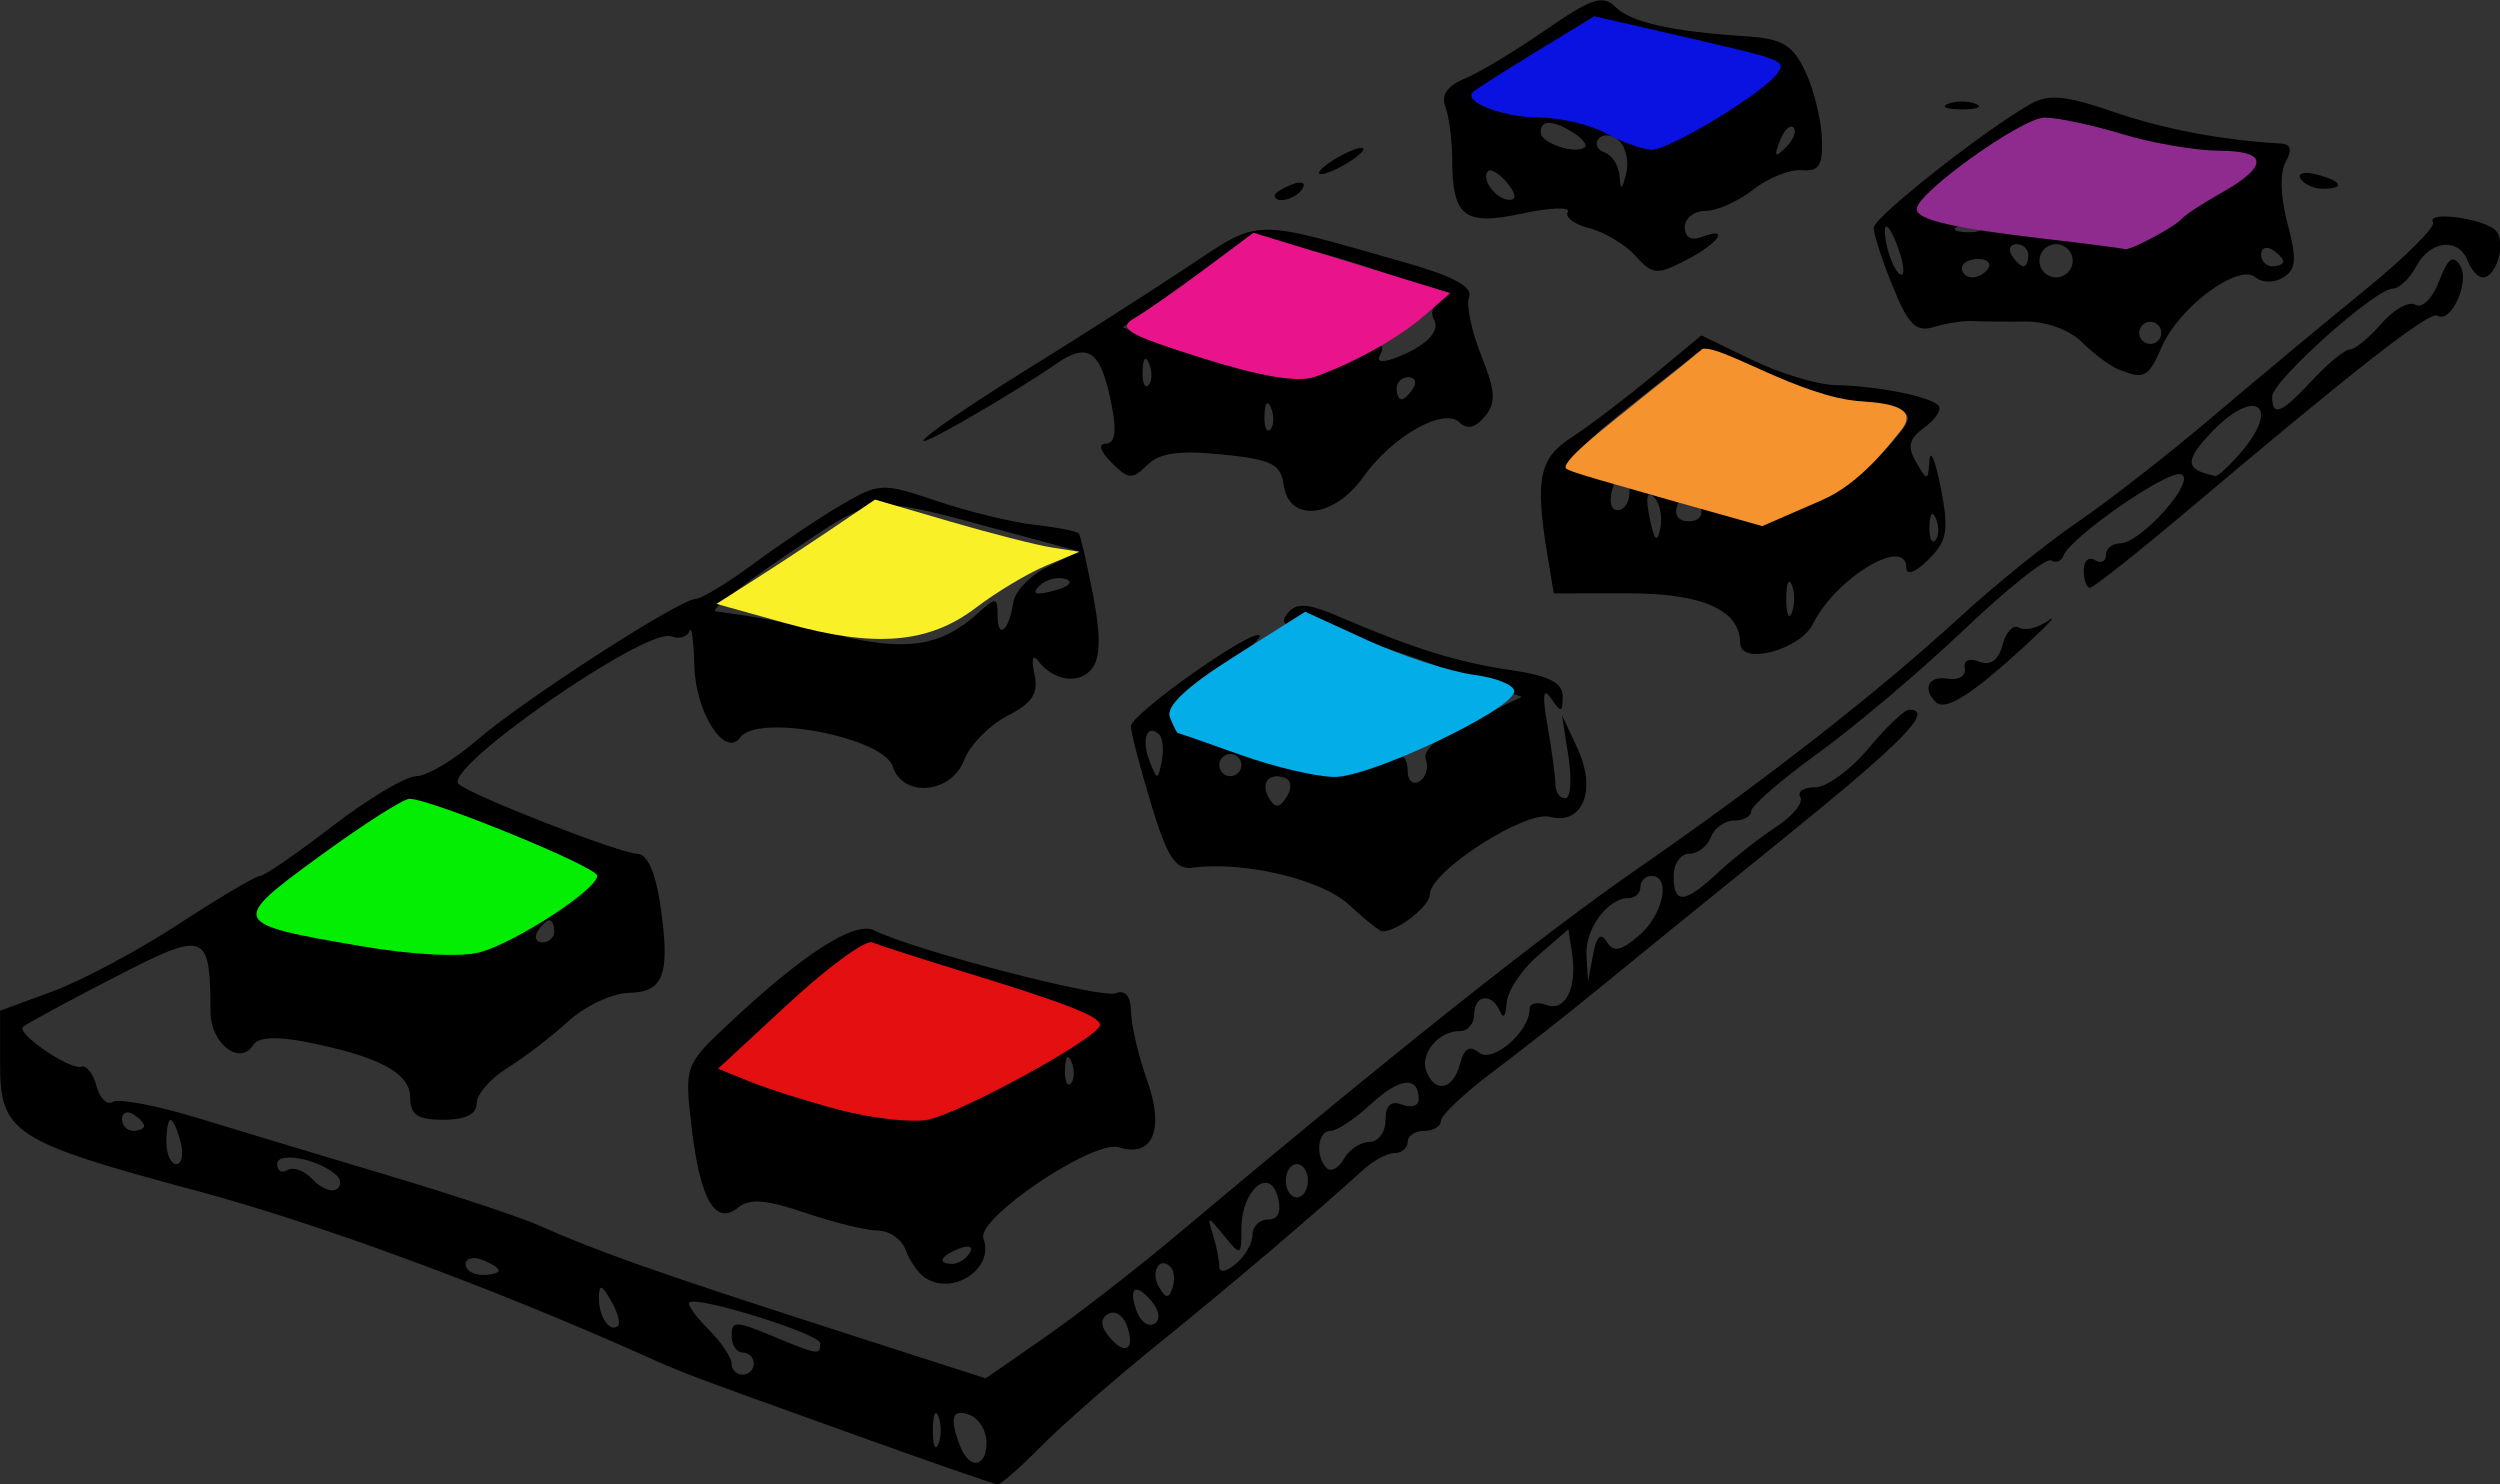 <?xml version="1.0" encoding="UTF-8" standalone="no"?>
<svg
   xmlns:dc="http://purl.org/dc/elements/1.1/"
   xmlns:cc="http://creativecommons.org/ns#"
   xmlns:rdf="http://www.w3.org/1999/02/22-rdf-syntax-ns#"
   xmlns:svg="http://www.w3.org/2000/svg"
   xmlns="http://www.w3.org/2000/svg"
   xmlns:sodipodi="http://sodipodi.sourceforge.net/DTD/sodipodi-0.dtd"
   xmlns:inkscape="http://www.inkscape.org/namespaces/inkscape"
   version="1.1"
   id="svg3412"
   viewBox="0 0 1021.803 606.557"
   height="171.184mm"
   width="288.375mm"
   inkscape:version="0.91 r13725"
   sodipodi:docname="plancher.svg"
   inkscape:export-filename="/Users/julienlafosse/Documents/Travail/2015-2016/Foule Complexe/Plaquette Step up/plancher.png"
   inkscape:export-xdpi="300"
   inkscape:export-ydpi="300">
  <rect x="0" y="0" width="1021.803" height="606.557" fill="#333333" stroke="none"/>
  <sodipodi:namedview
     pagecolor="#ffffff"
     bordercolor="#666666"
     borderopacity="1"
     objecttolerance="10"
     gridtolerance="10"
     guidetolerance="10"
     inkscape:pageopacity="0"
     inkscape:pageshadow="2"
     inkscape:window-width="1108"
     inkscape:window-height="806"
     id="namedview26"
     showgrid="false"
     inkscape:zoom="0.47976796"
     inkscape:cx="390.12469"
     inkscape:cy="378.67553"
     inkscape:window-x="0"
     inkscape:window-y="0"
     inkscape:window-maximized="0"
     inkscape:current-layer="svg3412"
     inkscape:snap-bbox="true"
     inkscape:bbox-nodes="true"
     fit-margin-top="0"
     fit-margin-left="0"
     fit-margin-right="0"
     fit-margin-bottom="0" />
  <defs
     id="defs3414" />
  <g
     id="g3510"
     transform="matrix(4.53,0,0,4.53,-380.792,-1178.237)">
    <path
       inkscape:connector-curvature="0"
       id="path3470"
       d="m 161.568,389.691 c -16.006,-5.747 -15.507,-5.559 -19.5,-7.339 -13.936,-6.215 -29.404,-11.905 -40.316,-14.83 -16.475,-4.417 -17.684,-5.198 -17.684,-11.427 l 0,-4.802 4.75,-1.751 c 2.613,-0.963 7.736,-3.7 11.384,-6.083 3.649,-2.382 6.946,-4.332 7.326,-4.332 0.38,0 3.323,-2.025 6.54,-4.5 3.216,-2.475 6.615,-4.5 7.553,-4.5 0.938,0 3.399,-1.462 5.469,-3.25 4.215,-3.639 18.332,-12.75 19.757,-12.75 0.507,0 2.901,-1.462 5.321,-3.25 2.42,-1.788 5.964,-4.158 7.876,-5.268 3.374,-1.959 3.626,-1.968 8.594,-0.291 2.815,0.95 6.777,1.911 8.806,2.134 2.029,0.224 3.813,0.579 3.964,0.791 0.152,0.211 0.725,2.703 1.275,5.538 0.689,3.553 0.671,5.599 -0.058,6.588 -1.116,1.514 -3.491,1.203 -4.894,-0.641 -0.493,-0.648 -0.632,-0.167 -0.338,1.17 0.386,1.759 -0.166,2.614 -2.456,3.798 -1.625,0.84 -3.374,2.631 -3.887,3.98 -1.154,3.036 -5.537,3.428 -6.443,0.575 -0.837,-2.638 -12.196,-4.805 -13.753,-2.623 -1.371,1.921 -4.035,-2.23 -4.146,-6.459 -0.06,-2.275 -0.257,-3.69 -0.439,-3.145 -0.182,0.545 -0.92,0.765 -1.641,0.488 -2.239,-0.859 -20.621,11.888 -19.196,13.313 0.974,0.974 14.622,6.302 16.142,6.302 0.853,0 1.62,1.656 2.029,4.383 0.967,6.447 0.401,8.11 -2.781,8.164 -1.495,0.025 -3.964,1.181 -5.486,2.568 -1.522,1.387 -4.005,3.289 -5.517,4.227 -1.512,0.938 -2.75,2.37 -2.75,3.182 0,0.974 -1.021,1.477 -3,1.477 -2.346,0 -3,-0.442 -3,-2.025 0,-2.206 -2.853,-3.713 -9.496,-5.014 -2.557,-0.501 -4.231,-0.402 -4.649,0.274 -1.198,1.939 -3.854,-0.089 -3.868,-2.954 -0.036,-7.303 -0.368,-7.418 -8.818,-3.054 -4.218,2.179 -7.866,4.154 -8.108,4.39 -0.618,0.603 4.258,3.926 5.276,3.596 0.46,-0.149 1.074,0.637 1.364,1.747 0.29,1.11 0.958,1.751 1.485,1.426 0.526,-0.325 3.963,0.328 7.636,1.452 3.674,1.124 11.404,3.455 17.179,5.18 5.775,1.725 11.85,3.736 13.5,4.467 5.381,2.386 10.767,4.293 25.714,9.109 l 14.714,4.74 5.286,-3.669 c 2.907,-2.018 8.211,-6.126 11.786,-9.13 19.648,-16.508 33.082,-27.187 41.762,-33.2 11.576,-8.019 21.693,-15.924 29.246,-22.853 3.029,-2.779 7.754,-6.584 10.5,-8.455 2.746,-1.871 8.205,-6.13 12.131,-9.465 3.926,-3.334 10.107,-8.478 13.735,-11.431 3.628,-2.953 6.39,-5.702 6.139,-6.109 -0.644,-1.043 4.543,-0.366 5.645,0.737 0.992,0.992 0.105,4.241 -1.159,4.241 -0.432,0 -1.045,-0.675 -1.362,-1.5 -0.818,-2.132 -3.377,-1.856 -4.638,0.5 -0.589,1.1 -1.534,2 -2.1,2 -1.581,0 -10.899,8.335 -10.9,9.75 -7.4e-4,1.877 0.831,1.534 3.644,-1.5 1.402,-1.512 2.917,-2.75 3.368,-2.75 0.451,0 1.733,-1.054 2.851,-2.342 1.117,-1.288 2.506,-2.048 3.086,-1.69 0.583,0.36 1.527,-0.59 2.11,-2.124 0.798,-2.098 1.263,-2.44 1.906,-1.4 0.895,1.448 -0.836,5.254 -2.049,4.504 -0.703,-0.434 -7.219,4.641 -22.212,17.302 -4.722,3.987 -8.837,7.25 -9.145,7.25 -0.308,0 -0.56,-0.702 -0.56,-1.559 0,-0.857 0.45,-1.281 1,-0.941 0.55,0.34 1,0.141 1,-0.441 0,-0.582 0.564,-1.059 1.253,-1.059 1.907,0 7.002,-5.748 5.529,-6.239 -1.222,-0.407 -9.98,5.663 -10.618,7.36 -0.184,0.491 -0.685,0.676 -1.113,0.411 -0.428,-0.264 -3.957,2.545 -7.844,6.244 -3.886,3.698 -9.798,8.702 -13.137,11.118 -3.339,2.416 -6.071,4.779 -6.071,5.25 0,0.471 -0.689,0.856 -1.531,0.856 -0.842,0 -1.79,0.675 -2.107,1.5 -0.317,0.825 -1.202,1.5 -1.969,1.5 -0.766,0 -1.393,0.9 -1.393,2 0,2.601 0.955,2.524 4.027,-0.324 1.378,-1.278 3.732,-3.127 5.231,-4.109 1.499,-0.982 2.477,-2.186 2.175,-2.676 -0.303,-0.49 0.298,-0.891 1.335,-0.891 1.037,0 3.198,-1.575 4.803,-3.5 1.605,-1.925 3.258,-3.5 3.674,-3.5 2.304,0 -0.473,2.844 -11.397,11.676 -6.684,5.403 -14.222,11.524 -16.75,13.601 -2.528,2.077 -6.734,5.382 -9.347,7.344 -2.612,1.962 -4.75,3.975 -4.75,4.473 0,0.498 -0.675,0.906 -1.5,0.906 -0.825,0 -1.5,0.45 -1.5,1 0,0.55 -0.525,1 -1.166,1 -0.641,0 -1.879,0.645 -2.75,1.434 -4.73,4.283 -12.397,10.793 -18.584,15.781 -3.85,3.104 -8.575,7.236 -10.5,9.182 -1.925,1.947 -3.725,3.525 -4,3.507 -0.275,-0.018 -5.9,-1.971 -12.5,-4.34 z m 11.5,0.543 c 0,-1.041 -0.675,-2.152 -1.5,-2.469 -1.602,-0.615 -1.872,0.228 -0.893,2.78 0.84,2.188 2.393,1.986 2.393,-0.311 z m -4.338,-2.357 c -0.277,-0.688 -0.504,-0.125 -0.504,1.25 0,1.375 0.227,1.938 0.504,1.25 0.277,-0.688 0.277,-1.812 0,-2.5 z m -16.662,-4.75 c 0,-0.55 -0.45,-1 -1,-1 -0.55,0 -1,-0.681 -1,-1.513 0,-1.351 0.388,-1.351 3.622,0 4.212,1.76 4.378,1.785 4.378,0.678 0,-0.845 -11.174,-4.324 -11.818,-3.68 -0.192,0.192 0.589,1.286 1.735,2.432 1.146,1.146 2.083,2.533 2.083,3.083 0,0.55 0.45,1 1,1 0.55,0 1,-0.45 1,-1 z m 33.631,-3.52 c -0.339,-0.884 -1.091,-1.313 -1.672,-0.954 -0.725,0.448 -0.683,1.102 0.135,2.088 1.453,1.751 2.381,1.066 1.537,-1.133 z m -46.509,-2.155 c -0.872,-1.499 -1.067,-1.542 -1.092,-0.242 -0.032,1.684 1.019,3.2 1.728,2.492 0.234,-0.234 -0.053,-1.246 -0.636,-2.25 z m 48.784,0.062 c -1.463,-1.763 -2.173,-1.246 -1.325,0.964 0.346,0.901 1.053,1.375 1.572,1.054 0.563,-0.348 0.463,-1.163 -0.247,-2.018 z m 1.698,-3.116 c -1.017,-1.017 -1.855,0.514 -1.021,1.863 0.63,1.019 0.866,1.02 1.204,0.004 0.232,-0.695 0.149,-1.535 -0.183,-1.867 z m -60.604,0.336 c 0,-0.216 -0.675,-0.652 -1.5,-0.969 -0.825,-0.317 -1.5,-0.14 -1.5,0.393 0,0.533 0.675,0.969 1.5,0.969 0.825,0 1.5,-0.177 1.5,-0.393 z m 68,-3.229 c 0,-0.758 0.633,-1.378 1.406,-1.378 0.919,0 1.223,-0.7 0.878,-2.021 -0.738,-2.823 -3.284,-0.625 -3.284,2.835 0,2.494 -0.046,2.512 -1.582,0.628 -1.447,-1.776 -1.532,-1.786 -1,-0.109 0.32,1.007 0.582,2.3 0.582,2.872 0,0.63 0.592,0.55 1.5,-0.204 0.825,-0.685 1.5,-1.865 1.5,-2.622 z m -82.663,-5.378 c -1.585,-1.467 -5.337,-2.175 -5.337,-1.008 0,0.62 0.423,0.865 0.94,0.545 0.517,-0.32 1.53,0.057 2.25,0.836 0.72,0.779 1.687,1.188 2.147,0.909 0.46,-0.279 0.46,-0.857 0,-1.283 z m 87.663,0.5 c 0,-0.825 -0.45,-1.5 -1,-1.5 -0.55,0 -1,0.675 -1,1.5 0,0.825 0.45,1.5 1,1.5 0.55,0 1,-0.675 1,-1.5 z m 5.55,-3.5 c 0.798,0 1.45,-0.886 1.45,-1.969 0,-1.339 0.48,-1.785 1.5,-1.393 0.825,0.317 1.5,0.104 1.5,-0.472 0,-2.143 -1.713,-1.987 -4.274,0.388 -1.451,1.346 -3.108,2.446 -3.682,2.446 -1.174,0 -1.413,2.297 -0.349,3.361 0.382,0.382 1.079,0.007 1.55,-0.833 0.47,-0.84 1.508,-1.528 2.305,-1.528 z m -107.26,0 c -0.288,-1.1 -0.696,-2 -0.906,-2 -0.211,0 -0.383,0.9 -0.383,2 0,1.1 0.408,2 0.906,2 0.499,0 0.671,-0.9 0.383,-2 z m -3.29,-1.441 c 0,-0.243 -0.45,-0.719 -1,-1.059 -0.55,-0.34 -1,-0.141 -1,0.441 0,0.582 0.45,1.059 1,1.059 0.55,0 1,-0.198 1,-0.441 z m 118.716,-5.58 c 0.373,-1.425 0.879,-1.73 1.715,-1.036 1.207,1.001 4.569,-1.885 4.569,-3.923 0,-0.526 0.671,-0.7 1.492,-0.385 1.725,0.662 2.816,-1.509 2.338,-4.654 l -0.329,-2.164 -2.75,2.373 c -1.512,1.305 -2.786,3.259 -2.829,4.341 -0.043,1.082 -0.306,1.406 -0.583,0.718 -0.703,-1.741 -2.338,-1.566 -2.338,0.25 0,0.825 -0.585,1.5 -1.3,1.5 -1.921,0 -3.621,2.043 -3.015,3.622 0.778,2.027 2.424,1.677 3.031,-0.643 z m 13.246,-11.04 c 0.601,0.973 1.269,0.845 2.909,-0.56 2.183,-1.869 2.919,-5.378 1.129,-5.378 -0.55,0 -1,0.45 -1,1 0,0.55 -0.482,1 -1.071,1 -1.892,0 -3.933,2.787 -3.792,5.179 l 0.136,2.321 0.455,-2.412 c 0.312,-1.655 0.7,-2.016 1.235,-1.149 z M 134.068,344.126 c 0,-0.55 -0.198,-1 -0.441,-1 -0.243,0 -0.719,0.45 -1.059,1 -0.34,0.55 -0.141,1 0.441,1 0.582,0 1.059,-0.45 1.059,-1 z m 38.248,-28.725 c 1.608,-1.455 1.752,-1.436 1.752,0.236 0,2.237 1.053,1.363 1.41,-1.17 0.143,-1.013 1.541,-2.468 3.107,-3.234 l 2.848,-1.392 -6.932,-1.869 c -12.105,-3.264 -11.269,-3.356 -19.38,2.123 -4.096,2.767 -7.021,5.088 -6.5,5.158 4.053,0.546 5.653,0.858 10.948,2.133 6.308,1.52 9.407,1.038 12.748,-1.986 z m 7.889,-3.063 c -0.721,-0.24 -1.787,0.038 -2.368,0.619 -0.742,0.742 -0.352,0.872 1.312,0.437 1.352,-0.354 1.806,-0.807 1.057,-1.057 z M 286.201,300.973 c 3.706,-4.273 1.37,-6.025 -2.561,-1.922 -2.523,2.634 -2.462,3.424 0.311,3.996 0.21,0.043 1.223,-0.89 2.25,-2.074 z m -118.706,74.388 c -0.59,-0.404 -1.363,-1.522 -1.719,-2.485 -0.355,-0.963 -1.48,-1.75 -2.499,-1.75 -1.019,0 -3.969,-0.721 -6.556,-1.602 -3.5,-1.192 -5.046,-1.317 -6.045,-0.488 -2.051,1.702 -3.446,-0.673 -4.209,-7.169 -0.654,-5.563 -0.617,-5.669 3.188,-9.258 6.826,-6.438 11.548,-9.478 13.304,-8.564 3.28,1.706 20.422,6.176 21.741,5.67 0.897,-0.344 1.382,0.239 1.411,1.694 0.024,1.22 0.678,3.998 1.453,6.173 1.583,4.444 0.506,6.998 -2.544,6.03 -2.293,-0.728 -12.922,6.431 -12.229,8.236 1.034,2.694 -2.789,5.23 -5.296,3.514 z m 4.066,-2.223 c 0.35,-0.567 -0.051,-0.735 -0.941,-0.393 -1.732,0.665 -2.049,1.382 -0.611,1.382 0.518,0 1.216,-0.445 1.552,-0.989 z m 9.19,-17.199 c -0.319,-0.798 -0.556,-0.561 -0.604,0.604 -0.043,1.054 0.193,1.645 0.525,1.312 0.332,-0.332 0.368,-1.195 0.079,-1.917 z m 25.021,-14.211 c -2.479,-2.298 -9.436,-3.947 -14.12,-3.347 -1.54,0.197 -2.274,-0.934 -3.736,-5.755 -1.001,-3.3 -1.821,-6.45 -1.822,-7 -0.002,-1.105 10.961,-8.847 11.609,-8.199 0.223,0.223 -1.403,1.603 -3.614,3.067 -2.211,1.463 -4.02,3.098 -4.02,3.633 0,2.414 16.479,6.799 18.45,4.91 1.437,-1.377 2.55,-1.094 2.55,0.649 0,0.857 0.481,1.262 1.068,0.899 0.588,-0.363 0.841,-1.253 0.562,-1.978 -0.317,-0.827 1.203,-2.121 4.083,-3.475 l 4.589,-2.157 -8.402,-3.078 c -4.621,-1.693 -9.601,-3.121 -11.066,-3.174 -1.981,-0.071 -2.405,-0.409 -1.651,-1.317 0.792,-0.955 1.812,-0.88 4.665,0.344 6.674,2.863 10.604,4.087 15.401,4.797 3.524,0.522 4.746,1.14 4.735,2.392 -0.013,1.462 -0.152,1.488 -1.037,0.189 -0.73,-1.071 -0.822,-0.356 -0.322,2.5 0.385,2.2 0.701,4.562 0.704,5.25 0.002,0.688 0.4,1.25 0.883,1.25 0.483,0 0.616,-1.688 0.295,-3.75 l -0.583,-3.75 1.399,3 c 1.75,3.753 0.467,6.94 -2.484,6.168 -2.262,-0.592 -10.839,4.939 -10.839,6.989 0,1.073 -2.912,3.343 -4.288,3.343 -0.231,0 -1.584,-1.079 -3.007,-2.398 z m -5.799,-11.456 c -1.478,-0.508 -2.229,0.522 -1.381,1.894 0.538,0.87 0.943,0.823 1.568,-0.183 0.495,-0.797 0.418,-1.503 -0.188,-1.711 z m -11.317,-3.891 c -1.075,-1.075 -1.646,0.431 -0.891,2.352 0.708,1.802 0.762,1.805 1.112,0.065 0.202,-1.006 0.103,-2.093 -0.22,-2.417 z m 7.412,2.745 c 0,-0.55 -0.45,-1 -1,-1 -0.55,0 -1,0.45 -1,1 0,0.55 0.45,1 1,1 0.55,0 1,-0.45 1,-1 z m 62.631,-5.702 c -1.227,-1.227 -0.609,-2.382 1.119,-2.092 0.963,0.162 1.643,-0.252 1.512,-0.92 -0.141,-0.72 0.392,-0.972 1.31,-0.62 1.026,0.394 1.734,-0.12 2.102,-1.525 0.305,-1.165 0.973,-1.86 1.484,-1.544 0.512,0.316 1.698,0.034 2.636,-0.626 0.938,-0.661 -0.094,0.443 -2.294,2.453 -4.743,4.333 -7.007,5.736 -7.869,4.874 z M 241.068,318.121 c 0,-2.982 -3.399,-4.495 -10.09,-4.491 l -6.728,0.004 -0.58,-3.504 c -1.121,-6.774 -0.731,-8.691 2.148,-10.543 1.512,-0.973 4.775,-3.447 7.25,-5.498 l 4.5,-3.728 4.591,2.216 c 2.525,1.219 5.9,2.239 7.5,2.266 3.672,0.063 8.462,1.003 9.28,1.821 0.344,0.344 -0.202,1.231 -1.213,1.971 -1.44,1.053 -1.609,1.741 -0.779,3.168 1.004,1.727 1.068,1.717 1.2,-0.177 0.077,-1.1 0.535,0.018 1.018,2.484 0.755,3.853 0.598,4.764 -1.11,6.472 -1.149,1.149 -1.988,1.472 -1.988,0.766 0,-2.943 -6.371,0.872 -8.446,5.057 -1.161,2.343 -6.554,3.754 -6.554,1.715 z m 4.662,-5.245 c -0.277,-0.688 -0.504,-0.125 -0.504,1.25 0,1.375 0.227,1.938 0.504,1.25 0.277,-0.688 0.277,-1.812 0,-2.5 z m -12.444,-7.932 c -0.626,-0.626 -0.766,0.031 -0.393,1.856 0.427,2.093 0.678,2.344 0.97,0.97 0.216,-1.021 -0.043,-2.293 -0.576,-2.826 z m 25.465,1.995 c -0.319,-0.798 -0.556,-0.561 -0.604,0.604 -0.043,1.054 0.193,1.645 0.525,1.312 0.332,-0.332 0.368,-1.195 0.079,-1.917 z m -21.321,-1.312 c -0.317,-0.825 -0.077,-1.5 0.531,-1.5 0.609,0 1.107,0.402 1.107,0.893 0,1.837 3.233,2.032 6.806,0.41 2.032,-0.922 4.138,-1.705 4.682,-1.74 0.543,-0.035 2.197,-1.413 3.675,-3.063 2.357,-2.631 2.482,-3.084 1.013,-3.68 -0.921,-0.374 -3.167,-0.711 -4.99,-0.75 -1.823,-0.039 -5.508,-1.014 -8.189,-2.167 l -4.874,-2.097 -5.505,4.347 c -6.018,4.752 -6.683,5.847 -3.55,5.847 1.612,0 1.928,0.44 1.433,2 -0.364,1.147 -0.18,2 0.433,2 0.587,0 1.067,-0.675 1.067,-1.5 0,-1.602 0.917,-1.853 3.355,-0.917 0.835,0.321 1.274,1.221 0.975,2 -0.328,0.853 0.083,1.417 1.032,1.417 0.99,0 1.362,-0.558 1,-1.5 z m -37.542,-1.75 c -0.273,-1.925 -1.079,-2.326 -5.577,-2.778 -3.879,-0.39 -5.649,-0.137 -6.75,0.964 -1.324,1.324 -1.687,1.299 -3.207,-0.222 -1.03,-1.03 -1.24,-1.714 -0.525,-1.714 0.801,0 0.988,-1.06 0.574,-3.25 -0.983,-5.19 -2.123,-6.035 -5.197,-3.854 -1.451,1.03 -5.113,3.286 -8.138,5.015 -7.288,4.165 -3.059,0.782 6.139,-4.911 3.999,-2.475 10.15,-6.404 13.671,-8.731 7.078,-4.68 5.788,-4.64 19.964,-0.613 4.301,1.222 6.115,2.194 5.77,3.093 -0.277,0.721 0.214,3.103 1.09,5.293 1.298,3.243 1.357,4.265 0.322,5.513 -0.84,1.012 -1.607,1.195 -2.262,0.54 -1.412,-1.412 -6.058,1.204 -8.683,4.891 -2.656,3.731 -6.709,4.162 -7.191,0.765 z m -1.136,-6.938 c -0.319,-0.798 -0.556,-0.561 -0.604,0.604 -0.043,1.054 0.193,1.645 0.525,1.312 0.332,-0.332 0.368,-1.195 0.079,-1.917 z m 12.817,-1.812 c 0.34,-0.55 0.141,-1 -0.441,-1 -0.582,0 -1.059,0.45 -1.059,1 0,0.55 0.198,1 0.441,1 0.243,0 0.719,-0.45 1.059,-1 z m -23.817,-2.188 c -0.319,-0.798 -0.556,-0.561 -0.604,0.604 -0.043,1.054 0.193,1.645 0.525,1.312 0.332,-0.332 0.368,-1.195 0.079,-1.917 z m 18.767,-1.002 c 1.334,-1.138 2.792,-1.011 2.057,0.178 -0.364,0.589 0.118,0.728 1.191,0.345 2.834,-1.013 4.335,-2.471 3.663,-3.558 -0.339,-0.549 -0.087,-1.326 0.561,-1.726 0.981,-0.606 -9.481,-4.262 -14.921,-5.215 -0.825,-0.144 -4.252,1.521 -7.614,3.702 l -6.114,3.964 7.614,2.52 c 7.488,2.478 10.467,2.432 13.565,-0.21 z m 68.675,1.486 c -0.756,-0.3 -2.232,-1.403 -3.279,-2.45 -1.11,-1.11 -3.248,-1.888 -5.125,-1.865 -1.771,0.022 -3.896,0.002 -4.721,-0.043 -0.825,-0.045 -2.4,0.193 -3.5,0.53 -1.642,0.503 -2.314,-0.158 -3.75,-3.688 -0.963,-2.365 -1.725,-4.746 -1.693,-5.29 0.055,-0.961 10.031,-8.819 14.147,-11.143 1.617,-0.913 3.167,-0.767 7.432,0.7 4.599,1.582 9.721,2.554 15.164,2.876 0.889,0.053 1.019,0.579 0.412,1.663 -0.532,0.951 -0.464,3.175 0.171,5.554 0.856,3.207 0.783,4.138 -0.378,4.857 -0.843,0.521 -1.89,0.513 -2.533,-0.021 -1.515,-1.258 -6.828,2.671 -8.393,6.206 -1.279,2.889 -1.586,3.054 -3.954,2.113 z m 3.875,-3.296 c 0,-0.55 -0.45,-1 -1,-1 -0.55,0 -1,0.45 -1,1 0,0.55 0.45,1 1,1 0.55,0 1,-0.45 1,-1 z m -23.915,-8.105 c -0.527,-1.317 -0.987,-1.869 -1.021,-1.227 -0.085,1.561 1.08,4.521 1.582,4.02 0.219,-0.219 -0.033,-1.476 -0.56,-2.793 z m 8.312,2.271 c 0.283,-0.458 -0.14,-0.833 -0.941,-0.833 -0.801,0 -1.456,0.375 -1.456,0.833 0,0.458 0.423,0.833 0.941,0.833 0.518,0 1.173,-0.375 1.456,-0.833 z m 7.603,-0.667 c 0,-0.825 -0.675,-1.5 -1.5,-1.5 -0.825,0 -1.5,0.675 -1.5,1.5 0,0.825 0.675,1.5 1.5,1.5 0.825,0 1.5,-0.675 1.5,-1.5 z m -4,-0.5 c 0,-0.55 -0.477,-1 -1.059,-1 -0.582,0 -0.781,0.45 -0.441,1 0.34,0.55 0.816,1 1.059,1 0.243,0 0.441,-0.45 0.441,-1 z m 23,0.559 c 0,-0.243 -0.45,-0.719 -1,-1.059 -0.55,-0.34 -1,-0.141 -1,0.441 0,0.582 0.45,1.059 1,1.059 0.55,0 1,-0.198 1,-0.441 z m -27.271,-3.163 c -0.332,-0.332 -1.195,-0.368 -1.917,-0.079 -0.798,0.319 -0.561,0.556 0.604,0.604 1.054,0.043 1.645,-0.193 1.312,-0.525 z m 17.271,-0.396 c 0.825,-0.533 1.05,-0.969 0.5,-0.969 -0.55,0 -1.675,0.436 -2.5,0.969 -0.825,0.533 -1.05,0.969 -0.5,0.969 0.55,0 1.675,-0.436 2.5,-0.969 z m -48.452,3.053 c -0.932,-1.03 -2.805,-2.152 -4.162,-2.492 -1.357,-0.341 -2.232,-1 -1.945,-1.465 0.287,-0.465 -1.55,-0.403 -4.084,0.137 -5.277,1.126 -6.317,0.322 -6.342,-4.901 -0.008,-1.743 -0.286,-3.874 -0.617,-4.736 -0.4,-1.042 0.188,-1.891 1.75,-2.531 1.293,-0.53 4.577,-2.505 7.297,-4.39 4.128,-2.86 5.166,-3.206 6.282,-2.09 1.401,1.401 5.063,2.228 11.766,2.659 3.293,0.212 4.234,0.761 5.367,3.136 0.756,1.584 1.434,4.284 1.507,6 0.108,2.521 -0.24,3.088 -1.809,2.949 -1.068,-0.094 -3.042,0.693 -4.385,1.75 -1.343,1.057 -3.281,1.921 -4.307,1.921 -1.026,0 -1.865,0.661 -1.865,1.469 0,0.895 0.586,1.244 1.5,0.893 2.632,-1.01 1.609,0.531 -1.379,2.076 -2.636,1.363 -3.021,1.331 -4.574,-0.384 z m -11.568,-6.577 c -0.696,-0.838 -1.471,-1.318 -1.723,-1.067 -0.693,0.694 0.716,2.591 1.924,2.591 0.663,0 0.587,-0.574 -0.202,-1.524 z m 10.131,-3.765 c -0.592,-0.592 -1.422,-0.708 -1.844,-0.257 -0.422,0.451 -0.204,1.021 0.483,1.267 0.688,0.246 1.302,1.196 1.366,2.113 0.095,1.362 0.203,1.327 0.594,-0.19 0.263,-1.021 -0.007,-2.341 -0.599,-2.933 z m -4.139,-0.75 c -1.887,-1.193 -2.971,-1.206 -2.971,-0.034 0,0.95 3.125,2 3.971,1.335 0.259,-0.204 -0.191,-0.789 -1,-1.301 z m 19.836,-0.487 c -0.308,-0.308 -0.867,0.247 -1.243,1.233 -0.543,1.425 -0.428,1.54 0.56,0.56 0.683,-0.678 0.991,-1.485 0.683,-1.793 z m -46.807,6.133 c 0,-0.216 0.698,-0.661 1.552,-0.989 0.89,-0.342 1.291,-0.174 0.941,0.393 -0.587,0.95 -2.493,1.405 -2.493,0.596 z m 92.558,-1.514 c -0.308,-0.499 0.34,-0.671 1.441,-0.383 2.335,0.611 2.63,1.29 0.56,1.29 -0.793,0 -1.693,-0.408 -2.001,-0.907 z m -88.558,-0.523 c 0,-0.275 0.9,-0.982 2,-1.57 1.1,-0.589 2,-0.845 2,-0.57 0,0.275 -0.9,0.982 -2,1.57 -1.1,0.589 -2,0.845 -2,0.57 z m 56.75,-6.233 c 0.688,-0.277 1.812,-0.277 2.5,0 0.688,0.277 0.125,0.504 -1.25,0.504 -1.375,0 -1.938,-0.227 -1.25,-0.504 z"
       style="fill:#000000" />
    <g
       transform="translate(-450.195,72.973)"
       id="g3474">
      <path
         inkscape:connector-curvature="0"
         id="path3502"
         d="m 605.271,243.384 -6.373,-1.775 3.373,-2.148 c 1.855,-1.181 5.074,-3.298 7.152,-4.705 l 3.78,-2.557 6.72,1.965 c 3.696,1.081 7.845,2.14 9.22,2.355 l 2.5,0.39 -2.996,1.247 c -1.648,0.686 -4.492,2.388 -6.32,3.783 -4.266,3.254 -9.094,3.662 -17.057,1.444 z"
         style="fill:#f9f028" />
      <path
         inkscape:transform-center-y="2.0299821"
         inkscape:transform-center-x="0.88036011"
         sodipodi:nodetypes="csscssscc"
         inkscape:connector-curvature="0"
         id="path3498"
         d="m 681.988,223.344 c -2.034,1.688 -6.798,5.242 -6.46,6.02 0.142,0.327 5.072,1.61 9.083,2.793 l 8.645,2.434 5.422,-2.362 c 3.41,-1.485 5.981,-4.913 7.084,-6.264 1.625,-1.988 -0.869,-2.466 -3.488,-2.623 -5.541,-0.333 -12.802,-5.177 -14.424,-4.73 -2.548,2.153 -4.062,3.247 -5.864,4.732 z"
         style="fill:#f5932f" />
      <path
         inkscape:connector-curvature="0"
         id="path3494"
         d="m 646.183,255.232 c -3.004,-1.08 -5.543,-1.964 -5.643,-1.964 -0.1,0 -0.431,-0.65 -0.735,-1.444 -0.374,-0.975 1.519,-2.753 5.828,-5.474 l 6.382,-4.031 5.633,2.579 c 3.098,1.418 7.419,2.818 9.603,3.111 2.184,0.293 3.811,1.011 3.616,1.595 -0.602,1.805 -13.049,7.653 -16.221,7.621 -1.65,-0.016 -5.458,-0.913 -8.462,-1.994 z"
         style="fill:#03ade7" />
      <path
         inkscape:connector-curvature="0"
         id="path3492"
         d="m 642.693,219.425 c -6.711,-2.111 -7.663,-2.67 -6.105,-3.58 1.016,-0.593 3.852,-2.573 6.304,-4.4 l 4.458,-3.322 8.876,2.723 8.876,2.723 -2.229,1.944 c -2.394,2.088 -6.336,4.304 -9.972,5.605 -1.525,0.546 -4.835,-0.003 -10.208,-1.694 z"
         style="fill:#e9148b" />
      <path
         inkscape:connector-curvature="0"
         id="path3488"
         d="m 718.727,208.667 c -8.35,-0.968 -11.599,-1.73 -11.535,-2.704 0.099,-1.506 9.527,-8.231 11.539,-8.231 1.152,0 4.304,0.67 7.004,1.489 2.7,0.819 6.634,1.494 8.742,1.5 4.445,0.013 4.495,1.393 0.14,3.84 -1.636,0.919 -3.199,1.941 -3.474,2.271 -0.617,0.741 -4.751,2.949 -5.184,2.768 -0.174,-0.072 -3.428,-0.492 -7.233,-0.934 z"
         style="fill:#8f2b8e" />
      <path
         inkscape:connector-curvature="0"
         id="path3486"
         d="m 610.039,287.275 c -2.75,-0.718 -6.35,-1.851 -8,-2.516 l -3,-1.21 6.417,-5.936 c 3.529,-3.265 6.904,-5.725 7.5,-5.467 0.596,0.258 4.233,1.432 8.083,2.609 9.307,2.845 12.508,4.091 12.46,4.849 -0.073,1.154 -12.936,8.176 -15.717,8.58 -1.509,0.219 -4.993,-0.189 -7.743,-0.908 z"
         style="fill:#e40f10" />
      <path
         inkscape:connector-curvature="0"
         id="path3484"
         d="m 679.144,199.148 c -1.375,-0.763 -4.075,-1.401 -6,-1.417 -3.366,-0.029 -6.948,-1.424 -5.971,-2.325 0.259,-0.239 2.823,-1.871 5.698,-3.626 l 5.227,-3.191 7.273,1.668 c 9.74,2.234 9.985,2.323 9.335,3.375 -1.056,1.709 -9.898,7.101 -11.484,7.002 -0.868,-0.054 -2.704,-0.722 -4.079,-1.485 z"
         style="fill:#0912e1" />
      <path
         inkscape:connector-curvature="0"
         id="path3482"
         d="m 566.733,272.474 c -11.72,-2.012 -11.785,-2.158 -3.635,-8.105 3.899,-2.845 7.544,-5.172 8.1,-5.172 1.925,0 16.947,6.149 16.947,6.937 0,1.231 -7.342,6.019 -10.587,6.904 -1.725,0.471 -6.139,0.241 -10.824,-0.564 z"
         style="fill:#04ee04" />
    </g>
  </g>
</svg>
